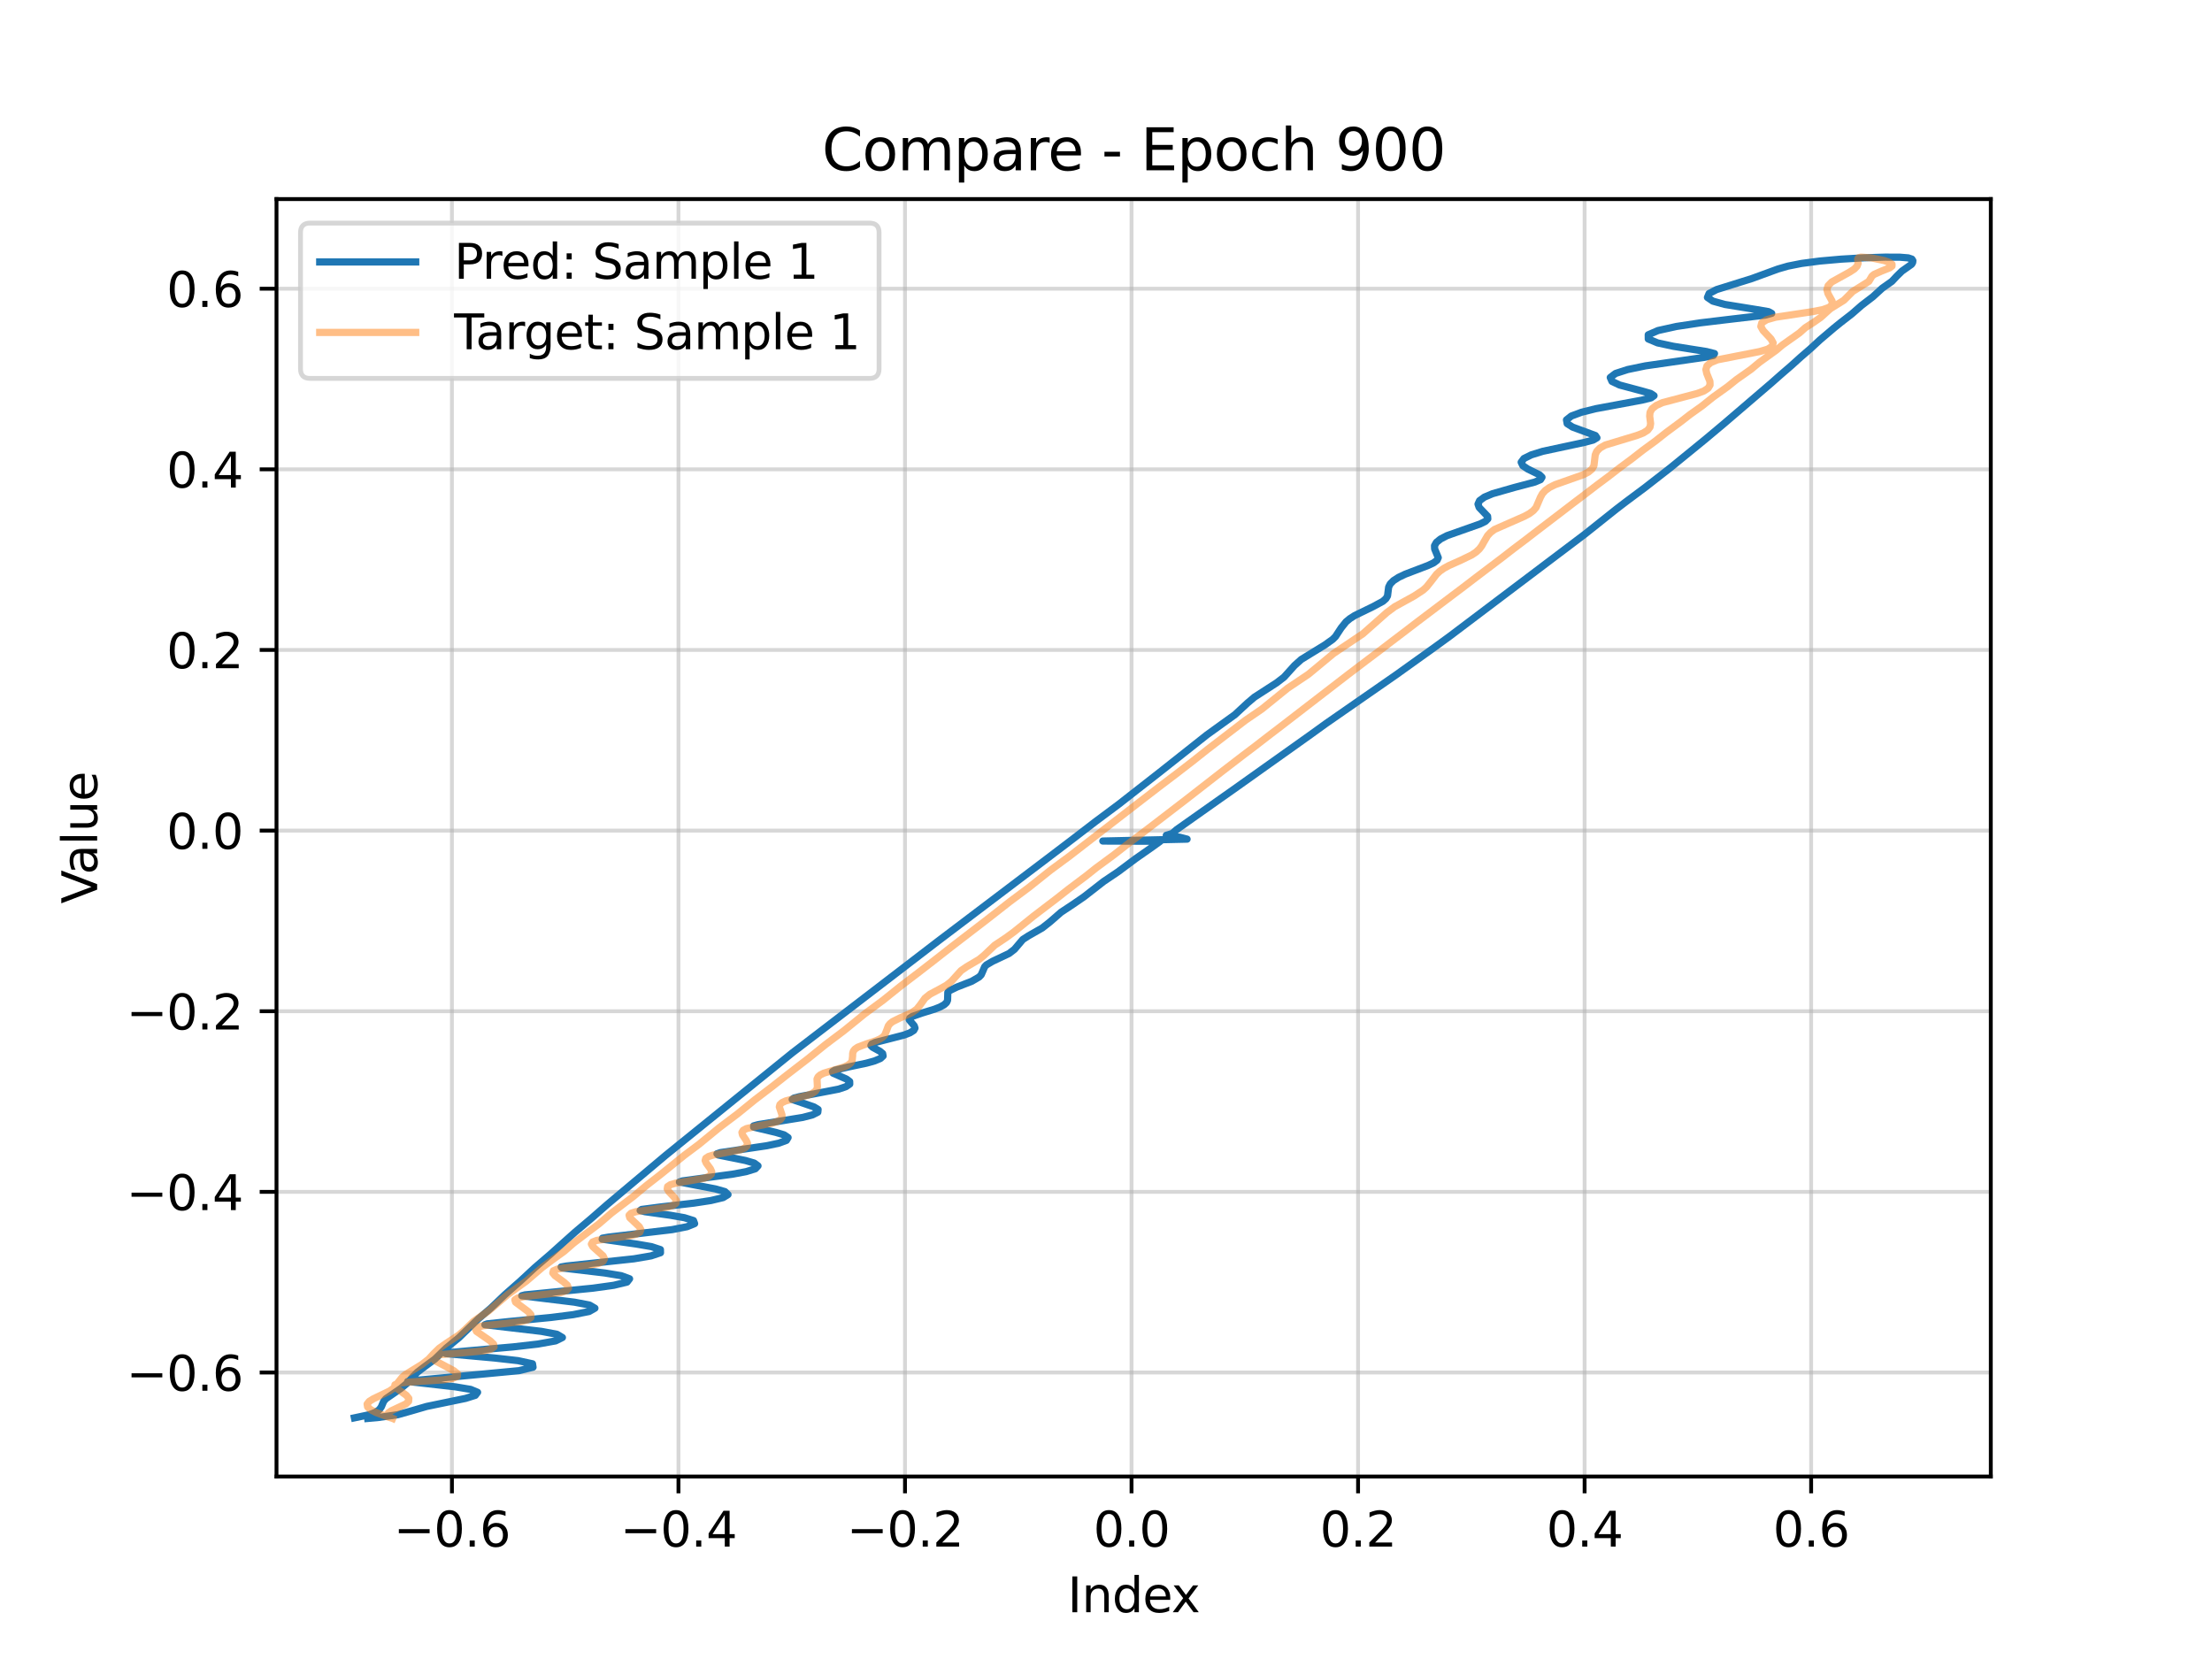 <?xml version="1.0" encoding="utf-8" standalone="no"?>
<!DOCTYPE svg PUBLIC "-//W3C//DTD SVG 1.1//EN"
  "http://www.w3.org/Graphics/SVG/1.1/DTD/svg11.dtd">
<svg xmlns:xlink="http://www.w3.org/1999/xlink" width="460.8pt" height="345.6pt" viewBox="0 0 460.8 345.6" xmlns="http://www.w3.org/2000/svg" version="1.1">
 <defs>
  <style type="text/css">*{stroke-linejoin: round; stroke-linecap: butt}</style>
 </defs>
 <g id="figure_1">
  <g id="patch_1">
   <path d="M 0 345.6 
L 460.8 345.6 
L 460.8 0 
L 0 0 
z
" style="fill: #ffffff"/>
  </g>
  <g id="axes_1">
   <g id="patch_2">
    <path d="M 57.6 307.584 
L 414.72 307.584 
L 414.72 41.472 
L 57.6 41.472 
z
" style="fill: #ffffff"/>
   </g>
   <g id="matplotlib.axis_1">
    <g id="xtick_1">
     <g id="line2d_1">
      <path d="M 94.145 307.584 
L 94.145 41.472 
" clip-path="url(#pd73ea124f1)" style="fill: none; stroke: #b0b0b0; stroke-opacity: 0.5; stroke-width: 0.8; stroke-linecap: square"/>
     </g>
     <g id="line2d_2">
      <defs>
       <path id="mcebb28008c" d="M 0 0 
L 0 3.5 
" style="stroke: #000000; stroke-width: 0.8"/>
      </defs>
      <g>
       <use xlink:href="#mcebb28008c" x="94.145" y="307.584" style="stroke: #000000; stroke-width: 0.8"/>
      </g>
     </g>
     <g id="text_1">
      <!-- −0.6 -->
      <g transform="translate(82.003 322.182) scale(0.1 -0.1)">
       <defs>
        <path id="DejaVuSans-2212" d="M 678 2272 
L 4684 2272 
L 4684 1741 
L 678 1741 
L 678 2272 
z
" transform="scale(0.016)"/>
        <path id="DejaVuSans-30" d="M 2034 4250 
Q 1547 4250 1301 3770 
Q 1056 3291 1056 2328 
Q 1056 1369 1301 889 
Q 1547 409 2034 409 
Q 2525 409 2770 889 
Q 3016 1369 3016 2328 
Q 3016 3291 2770 3770 
Q 2525 4250 2034 4250 
z
M 2034 4750 
Q 2819 4750 3233 4129 
Q 3647 3509 3647 2328 
Q 3647 1150 3233 529 
Q 2819 -91 2034 -91 
Q 1250 -91 836 529 
Q 422 1150 422 2328 
Q 422 3509 836 4129 
Q 1250 4750 2034 4750 
z
" transform="scale(0.016)"/>
        <path id="DejaVuSans-2e" d="M 684 794 
L 1344 794 
L 1344 0 
L 684 0 
L 684 794 
z
" transform="scale(0.016)"/>
        <path id="DejaVuSans-36" d="M 2113 2584 
Q 1688 2584 1439 2293 
Q 1191 2003 1191 1497 
Q 1191 994 1439 701 
Q 1688 409 2113 409 
Q 2538 409 2786 701 
Q 3034 994 3034 1497 
Q 3034 2003 2786 2293 
Q 2538 2584 2113 2584 
z
M 3366 4563 
L 3366 3988 
Q 3128 4100 2886 4159 
Q 2644 4219 2406 4219 
Q 1781 4219 1451 3797 
Q 1122 3375 1075 2522 
Q 1259 2794 1537 2939 
Q 1816 3084 2150 3084 
Q 2853 3084 3261 2657 
Q 3669 2231 3669 1497 
Q 3669 778 3244 343 
Q 2819 -91 2113 -91 
Q 1303 -91 875 529 
Q 447 1150 447 2328 
Q 447 3434 972 4092 
Q 1497 4750 2381 4750 
Q 2619 4750 2861 4703 
Q 3103 4656 3366 4563 
z
" transform="scale(0.016)"/>
       </defs>
       <use xlink:href="#DejaVuSans-2212"/>
       <use xlink:href="#DejaVuSans-30" transform="translate(83.789 0)"/>
       <use xlink:href="#DejaVuSans-2e" transform="translate(147.412 0)"/>
       <use xlink:href="#DejaVuSans-36" transform="translate(179.199 0)"/>
      </g>
     </g>
    </g>
    <g id="xtick_2">
     <g id="line2d_3">
      <path d="M 141.336 307.584 
L 141.336 41.472 
" clip-path="url(#pd73ea124f1)" style="fill: none; stroke: #b0b0b0; stroke-opacity: 0.5; stroke-width: 0.8; stroke-linecap: square"/>
     </g>
     <g id="line2d_4">
      <g>
       <use xlink:href="#mcebb28008c" x="141.336" y="307.584" style="stroke: #000000; stroke-width: 0.8"/>
      </g>
     </g>
     <g id="text_2">
      <!-- −0.4 -->
      <g transform="translate(129.195 322.182) scale(0.1 -0.1)">
       <defs>
        <path id="DejaVuSans-34" d="M 2419 4116 
L 825 1625 
L 2419 1625 
L 2419 4116 
z
M 2253 4666 
L 3047 4666 
L 3047 1625 
L 3713 1625 
L 3713 1100 
L 3047 1100 
L 3047 0 
L 2419 0 
L 2419 1100 
L 313 1100 
L 313 1709 
L 2253 4666 
z
" transform="scale(0.016)"/>
       </defs>
       <use xlink:href="#DejaVuSans-2212"/>
       <use xlink:href="#DejaVuSans-30" transform="translate(83.789 0)"/>
       <use xlink:href="#DejaVuSans-2e" transform="translate(147.412 0)"/>
       <use xlink:href="#DejaVuSans-34" transform="translate(179.199 0)"/>
      </g>
     </g>
    </g>
    <g id="xtick_3">
     <g id="line2d_5">
      <path d="M 188.528 307.584 
L 188.528 41.472 
" clip-path="url(#pd73ea124f1)" style="fill: none; stroke: #b0b0b0; stroke-opacity: 0.5; stroke-width: 0.8; stroke-linecap: square"/>
     </g>
     <g id="line2d_6">
      <g>
       <use xlink:href="#mcebb28008c" x="188.528" y="307.584" style="stroke: #000000; stroke-width: 0.8"/>
      </g>
     </g>
     <g id="text_3">
      <!-- −0.2 -->
      <g transform="translate(176.386 322.182) scale(0.1 -0.1)">
       <defs>
        <path id="DejaVuSans-32" d="M 1228 531 
L 3431 531 
L 3431 0 
L 469 0 
L 469 531 
Q 828 903 1448 1529 
Q 2069 2156 2228 2338 
Q 2531 2678 2651 2914 
Q 2772 3150 2772 3378 
Q 2772 3750 2511 3984 
Q 2250 4219 1831 4219 
Q 1534 4219 1204 4116 
Q 875 4013 500 3803 
L 500 4441 
Q 881 4594 1212 4672 
Q 1544 4750 1819 4750 
Q 2544 4750 2975 4387 
Q 3406 4025 3406 3419 
Q 3406 3131 3298 2873 
Q 3191 2616 2906 2266 
Q 2828 2175 2409 1742 
Q 1991 1309 1228 531 
z
" transform="scale(0.016)"/>
       </defs>
       <use xlink:href="#DejaVuSans-2212"/>
       <use xlink:href="#DejaVuSans-30" transform="translate(83.789 0)"/>
       <use xlink:href="#DejaVuSans-2e" transform="translate(147.412 0)"/>
       <use xlink:href="#DejaVuSans-32" transform="translate(179.199 0)"/>
      </g>
     </g>
    </g>
    <g id="xtick_4">
     <g id="line2d_7">
      <path d="M 235.72 307.584 
L 235.72 41.472 
" clip-path="url(#pd73ea124f1)" style="fill: none; stroke: #b0b0b0; stroke-opacity: 0.5; stroke-width: 0.8; stroke-linecap: square"/>
     </g>
     <g id="line2d_8">
      <g>
       <use xlink:href="#mcebb28008c" x="235.72" y="307.584" style="stroke: #000000; stroke-width: 0.8"/>
      </g>
     </g>
     <g id="text_4">
      <!-- 0.0 -->
      <g transform="translate(227.768 322.182) scale(0.1 -0.1)">
       <use xlink:href="#DejaVuSans-30"/>
       <use xlink:href="#DejaVuSans-2e" transform="translate(63.623 0)"/>
       <use xlink:href="#DejaVuSans-30" transform="translate(95.41 0)"/>
      </g>
     </g>
    </g>
    <g id="xtick_5">
     <g id="line2d_9">
      <path d="M 282.911 307.584 
L 282.911 41.472 
" clip-path="url(#pd73ea124f1)" style="fill: none; stroke: #b0b0b0; stroke-opacity: 0.5; stroke-width: 0.8; stroke-linecap: square"/>
     </g>
     <g id="line2d_10">
      <g>
       <use xlink:href="#mcebb28008c" x="282.911" y="307.584" style="stroke: #000000; stroke-width: 0.8"/>
      </g>
     </g>
     <g id="text_5">
      <!-- 0.2 -->
      <g transform="translate(274.96 322.182) scale(0.1 -0.1)">
       <use xlink:href="#DejaVuSans-30"/>
       <use xlink:href="#DejaVuSans-2e" transform="translate(63.623 0)"/>
       <use xlink:href="#DejaVuSans-32" transform="translate(95.41 0)"/>
      </g>
     </g>
    </g>
    <g id="xtick_6">
     <g id="line2d_11">
      <path d="M 330.103 307.584 
L 330.103 41.472 
" clip-path="url(#pd73ea124f1)" style="fill: none; stroke: #b0b0b0; stroke-opacity: 0.5; stroke-width: 0.8; stroke-linecap: square"/>
     </g>
     <g id="line2d_12">
      <g>
       <use xlink:href="#mcebb28008c" x="330.103" y="307.584" style="stroke: #000000; stroke-width: 0.8"/>
      </g>
     </g>
     <g id="text_6">
      <!-- 0.4 -->
      <g transform="translate(322.151 322.182) scale(0.1 -0.1)">
       <use xlink:href="#DejaVuSans-30"/>
       <use xlink:href="#DejaVuSans-2e" transform="translate(63.623 0)"/>
       <use xlink:href="#DejaVuSans-34" transform="translate(95.41 0)"/>
      </g>
     </g>
    </g>
    <g id="xtick_7">
     <g id="line2d_13">
      <path d="M 377.294 307.584 
L 377.294 41.472 
" clip-path="url(#pd73ea124f1)" style="fill: none; stroke: #b0b0b0; stroke-opacity: 0.5; stroke-width: 0.8; stroke-linecap: square"/>
     </g>
     <g id="line2d_14">
      <g>
       <use xlink:href="#mcebb28008c" x="377.294" y="307.584" style="stroke: #000000; stroke-width: 0.8"/>
      </g>
     </g>
     <g id="text_7">
      <!-- 0.6 -->
      <g transform="translate(369.343 322.182) scale(0.1 -0.1)">
       <use xlink:href="#DejaVuSans-30"/>
       <use xlink:href="#DejaVuSans-2e" transform="translate(63.623 0)"/>
       <use xlink:href="#DejaVuSans-36" transform="translate(95.41 0)"/>
      </g>
     </g>
    </g>
    <g id="text_8">
     <!-- Index -->
     <g transform="translate(222.394 335.861) scale(0.1 -0.1)">
      <defs>
       <path id="DejaVuSans-49" d="M 628 4666 
L 1259 4666 
L 1259 0 
L 628 0 
L 628 4666 
z
" transform="scale(0.016)"/>
       <path id="DejaVuSans-6e" d="M 3513 2113 
L 3513 0 
L 2938 0 
L 2938 2094 
Q 2938 2591 2744 2837 
Q 2550 3084 2163 3084 
Q 1697 3084 1428 2787 
Q 1159 2491 1159 1978 
L 1159 0 
L 581 0 
L 581 3500 
L 1159 3500 
L 1159 2956 
Q 1366 3272 1645 3428 
Q 1925 3584 2291 3584 
Q 2894 3584 3203 3211 
Q 3513 2838 3513 2113 
z
" transform="scale(0.016)"/>
       <path id="DejaVuSans-64" d="M 2906 2969 
L 2906 4863 
L 3481 4863 
L 3481 0 
L 2906 0 
L 2906 525 
Q 2725 213 2448 61 
Q 2172 -91 1784 -91 
Q 1150 -91 751 415 
Q 353 922 353 1747 
Q 353 2572 751 3078 
Q 1150 3584 1784 3584 
Q 2172 3584 2448 3432 
Q 2725 3281 2906 2969 
z
M 947 1747 
Q 947 1113 1208 752 
Q 1469 391 1925 391 
Q 2381 391 2643 752 
Q 2906 1113 2906 1747 
Q 2906 2381 2643 2742 
Q 2381 3103 1925 3103 
Q 1469 3103 1208 2742 
Q 947 2381 947 1747 
z
" transform="scale(0.016)"/>
       <path id="DejaVuSans-65" d="M 3597 1894 
L 3597 1613 
L 953 1613 
Q 991 1019 1311 708 
Q 1631 397 2203 397 
Q 2534 397 2845 478 
Q 3156 559 3463 722 
L 3463 178 
Q 3153 47 2828 -22 
Q 2503 -91 2169 -91 
Q 1331 -91 842 396 
Q 353 884 353 1716 
Q 353 2575 817 3079 
Q 1281 3584 2069 3584 
Q 2775 3584 3186 3129 
Q 3597 2675 3597 1894 
z
M 3022 2063 
Q 3016 2534 2758 2815 
Q 2500 3097 2075 3097 
Q 1594 3097 1305 2825 
Q 1016 2553 972 2059 
L 3022 2063 
z
" transform="scale(0.016)"/>
       <path id="DejaVuSans-78" d="M 3513 3500 
L 2247 1797 
L 3578 0 
L 2900 0 
L 1881 1375 
L 863 0 
L 184 0 
L 1544 1831 
L 300 3500 
L 978 3500 
L 1906 2253 
L 2834 3500 
L 3513 3500 
z
" transform="scale(0.016)"/>
      </defs>
      <use xlink:href="#DejaVuSans-49"/>
      <use xlink:href="#DejaVuSans-6e" transform="translate(29.492 0)"/>
      <use xlink:href="#DejaVuSans-64" transform="translate(92.871 0)"/>
      <use xlink:href="#DejaVuSans-65" transform="translate(156.348 0)"/>
      <use xlink:href="#DejaVuSans-78" transform="translate(216.121 0)"/>
     </g>
    </g>
   </g>
   <g id="matplotlib.axis_2">
    <g id="ytick_1">
     <g id="line2d_15">
      <path d="M 57.6 285.916 
L 414.72 285.916 
" clip-path="url(#pd73ea124f1)" style="fill: none; stroke: #b0b0b0; stroke-opacity: 0.5; stroke-width: 0.8; stroke-linecap: square"/>
     </g>
     <g id="line2d_16">
      <defs>
       <path id="ma62758800f" d="M 0 0 
L -3.5 0 
" style="stroke: #000000; stroke-width: 0.8"/>
      </defs>
      <g>
       <use xlink:href="#ma62758800f" x="57.6" y="285.916" style="stroke: #000000; stroke-width: 0.8"/>
      </g>
     </g>
     <g id="text_9">
      <!-- −0.6 -->
      <g transform="translate(26.317 289.715) scale(0.1 -0.1)">
       <use xlink:href="#DejaVuSans-2212"/>
       <use xlink:href="#DejaVuSans-30" transform="translate(83.789 0)"/>
       <use xlink:href="#DejaVuSans-2e" transform="translate(147.412 0)"/>
       <use xlink:href="#DejaVuSans-36" transform="translate(179.199 0)"/>
      </g>
     </g>
    </g>
    <g id="ytick_2">
     <g id="line2d_17">
      <path d="M 57.6 248.287 
L 414.72 248.287 
" clip-path="url(#pd73ea124f1)" style="fill: none; stroke: #b0b0b0; stroke-opacity: 0.5; stroke-width: 0.8; stroke-linecap: square"/>
     </g>
     <g id="line2d_18">
      <g>
       <use xlink:href="#ma62758800f" x="57.6" y="248.287" style="stroke: #000000; stroke-width: 0.8"/>
      </g>
     </g>
     <g id="text_10">
      <!-- −0.4 -->
      <g transform="translate(26.317 252.086) scale(0.1 -0.1)">
       <use xlink:href="#DejaVuSans-2212"/>
       <use xlink:href="#DejaVuSans-30" transform="translate(83.789 0)"/>
       <use xlink:href="#DejaVuSans-2e" transform="translate(147.412 0)"/>
       <use xlink:href="#DejaVuSans-34" transform="translate(179.199 0)"/>
      </g>
     </g>
    </g>
    <g id="ytick_3">
     <g id="line2d_19">
      <path d="M 57.6 210.657 
L 414.72 210.657 
" clip-path="url(#pd73ea124f1)" style="fill: none; stroke: #b0b0b0; stroke-opacity: 0.5; stroke-width: 0.8; stroke-linecap: square"/>
     </g>
     <g id="line2d_20">
      <g>
       <use xlink:href="#ma62758800f" x="57.6" y="210.657" style="stroke: #000000; stroke-width: 0.8"/>
      </g>
     </g>
     <g id="text_11">
      <!-- −0.2 -->
      <g transform="translate(26.317 214.457) scale(0.1 -0.1)">
       <use xlink:href="#DejaVuSans-2212"/>
       <use xlink:href="#DejaVuSans-30" transform="translate(83.789 0)"/>
       <use xlink:href="#DejaVuSans-2e" transform="translate(147.412 0)"/>
       <use xlink:href="#DejaVuSans-32" transform="translate(179.199 0)"/>
      </g>
     </g>
    </g>
    <g id="ytick_4">
     <g id="line2d_21">
      <path d="M 57.6 173.028 
L 414.72 173.028 
" clip-path="url(#pd73ea124f1)" style="fill: none; stroke: #b0b0b0; stroke-opacity: 0.5; stroke-width: 0.8; stroke-linecap: square"/>
     </g>
     <g id="line2d_22">
      <g>
       <use xlink:href="#ma62758800f" x="57.6" y="173.028" style="stroke: #000000; stroke-width: 0.8"/>
      </g>
     </g>
     <g id="text_12">
      <!-- 0.0 -->
      <g transform="translate(34.697 176.827) scale(0.1 -0.1)">
       <use xlink:href="#DejaVuSans-30"/>
       <use xlink:href="#DejaVuSans-2e" transform="translate(63.623 0)"/>
       <use xlink:href="#DejaVuSans-30" transform="translate(95.41 0)"/>
      </g>
     </g>
    </g>
    <g id="ytick_5">
     <g id="line2d_23">
      <path d="M 57.6 135.399 
L 414.72 135.399 
" clip-path="url(#pd73ea124f1)" style="fill: none; stroke: #b0b0b0; stroke-opacity: 0.5; stroke-width: 0.8; stroke-linecap: square"/>
     </g>
     <g id="line2d_24">
      <g>
       <use xlink:href="#ma62758800f" x="57.6" y="135.399" style="stroke: #000000; stroke-width: 0.8"/>
      </g>
     </g>
     <g id="text_13">
      <!-- 0.2 -->
      <g transform="translate(34.697 139.198) scale(0.1 -0.1)">
       <use xlink:href="#DejaVuSans-30"/>
       <use xlink:href="#DejaVuSans-2e" transform="translate(63.623 0)"/>
       <use xlink:href="#DejaVuSans-32" transform="translate(95.41 0)"/>
      </g>
     </g>
    </g>
    <g id="ytick_6">
     <g id="line2d_25">
      <path d="M 57.6 97.77 
L 414.72 97.77 
" clip-path="url(#pd73ea124f1)" style="fill: none; stroke: #b0b0b0; stroke-opacity: 0.5; stroke-width: 0.8; stroke-linecap: square"/>
     </g>
     <g id="line2d_26">
      <g>
       <use xlink:href="#ma62758800f" x="57.6" y="97.77" style="stroke: #000000; stroke-width: 0.8"/>
      </g>
     </g>
     <g id="text_14">
      <!-- 0.4 -->
      <g transform="translate(34.697 101.569) scale(0.1 -0.1)">
       <use xlink:href="#DejaVuSans-30"/>
       <use xlink:href="#DejaVuSans-2e" transform="translate(63.623 0)"/>
       <use xlink:href="#DejaVuSans-34" transform="translate(95.41 0)"/>
      </g>
     </g>
    </g>
    <g id="ytick_7">
     <g id="line2d_27">
      <path d="M 57.6 60.141 
L 414.72 60.141 
" clip-path="url(#pd73ea124f1)" style="fill: none; stroke: #b0b0b0; stroke-opacity: 0.5; stroke-width: 0.8; stroke-linecap: square"/>
     </g>
     <g id="line2d_28">
      <g>
       <use xlink:href="#ma62758800f" x="57.6" y="60.141" style="stroke: #000000; stroke-width: 0.8"/>
      </g>
     </g>
     <g id="text_15">
      <!-- 0.6 -->
      <g transform="translate(34.697 63.94) scale(0.1 -0.1)">
       <use xlink:href="#DejaVuSans-30"/>
       <use xlink:href="#DejaVuSans-2e" transform="translate(63.623 0)"/>
       <use xlink:href="#DejaVuSans-36" transform="translate(95.41 0)"/>
      </g>
     </g>
    </g>
    <g id="text_16">
     <!-- Value -->
     <g transform="translate(20.238 188.259) rotate(-90) scale(0.1 -0.1)">
      <defs>
       <path id="DejaVuSans-56" d="M 1831 0 
L 50 4666 
L 709 4666 
L 2188 738 
L 3669 4666 
L 4325 4666 
L 2547 0 
L 1831 0 
z
" transform="scale(0.016)"/>
       <path id="DejaVuSans-61" d="M 2194 1759 
Q 1497 1759 1228 1600 
Q 959 1441 959 1056 
Q 959 750 1161 570 
Q 1363 391 1709 391 
Q 2188 391 2477 730 
Q 2766 1069 2766 1631 
L 2766 1759 
L 2194 1759 
z
M 3341 1997 
L 3341 0 
L 2766 0 
L 2766 531 
Q 2569 213 2275 61 
Q 1981 -91 1556 -91 
Q 1019 -91 701 211 
Q 384 513 384 1019 
Q 384 1609 779 1909 
Q 1175 2209 1959 2209 
L 2766 2209 
L 2766 2266 
Q 2766 2663 2505 2880 
Q 2244 3097 1772 3097 
Q 1472 3097 1187 3025 
Q 903 2953 641 2809 
L 641 3341 
Q 956 3463 1253 3523 
Q 1550 3584 1831 3584 
Q 2591 3584 2966 3190 
Q 3341 2797 3341 1997 
z
" transform="scale(0.016)"/>
       <path id="DejaVuSans-6c" d="M 603 4863 
L 1178 4863 
L 1178 0 
L 603 0 
L 603 4863 
z
" transform="scale(0.016)"/>
       <path id="DejaVuSans-75" d="M 544 1381 
L 544 3500 
L 1119 3500 
L 1119 1403 
Q 1119 906 1312 657 
Q 1506 409 1894 409 
Q 2359 409 2629 706 
Q 2900 1003 2900 1516 
L 2900 3500 
L 3475 3500 
L 3475 0 
L 2900 0 
L 2900 538 
Q 2691 219 2414 64 
Q 2138 -91 1772 -91 
Q 1169 -91 856 284 
Q 544 659 544 1381 
z
M 1991 3584 
L 1991 3584 
z
" transform="scale(0.016)"/>
      </defs>
      <use xlink:href="#DejaVuSans-56"/>
      <use xlink:href="#DejaVuSans-61" transform="translate(60.658 0)"/>
      <use xlink:href="#DejaVuSans-6c" transform="translate(121.938 0)"/>
      <use xlink:href="#DejaVuSans-75" transform="translate(149.721 0)"/>
      <use xlink:href="#DejaVuSans-65" transform="translate(213.1 0)"/>
     </g>
    </g>
   </g>
   <g id="line2d_29">
    <path d="M 76.611 295.488 
L 78.666 295.309 
L 82.868 294.71 
L 85.732 293.904 
L 88.882 292.987 
L 96.989 291.311 
L 99.011 290.676 
L 99.49 290.039 
L 98.04 289.436 
L 94.875 288.906 
L 84.922 287.783 
L 85.807 287.637 
L 108.106 285.534 
L 111.04 284.817 
L 110.928 284.101 
L 107.903 283.445 
L 103.004 282.895 
L 92.873 281.98 
L 93.129 281.823 
L 97.489 281.406 
L 106.898 280.581 
L 112.033 279.995 
L 115.751 279.329 
L 117.161 278.631 
L 116.033 277.956 
L 112.795 277.35 
L 101.009 275.966 
L 101.493 275.784 
L 105.948 275.308 
L 114.77 274.453 
L 119.406 273.866 
L 122.724 273.208 
L 123.93 272.522 
L 122.788 271.86 
L 119.672 271.268 
L 108.684 269.927 
L 109.37 269.747 
L 114.359 269.251 
L 123.505 268.351 
L 127.869 267.746 
L 130.627 267.077 
L 131.151 266.395 
L 129.414 265.751 
L 126.005 265.188 
L 117.083 264.134 
L 116.896 263.934 
L 117.998 263.739 
L 132.064 262.233 
L 135.63 261.623 
L 137.591 260.967 
L 137.577 260.31 
L 135.713 259.698 
L 132.624 259.167 
L 125.441 258.145 
L 125.509 257.932 
L 126.725 257.718 
L 140.023 256.153 
L 143.124 255.547 
L 144.702 254.902 
L 144.466 254.262 
L 142.574 253.669 
L 139.635 253.156 
L 134.335 252.418 
L 133.353 252.166 
L 133.656 251.949 
L 137.495 251.445 
L 144.55 250.632 
L 148.097 250.09 
L 150.641 249.483 
L 151.657 248.85 
L 151.014 248.232 
L 149.001 247.668 
L 141.537 246.235 
L 142.167 246.005 
L 146.227 245.455 
L 152.575 244.61 
L 155.451 244.07 
L 157.342 243.479 
L 157.906 242.872 
L 157.117 242.285 
L 155.283 241.752 
L 149.629 240.609 
L 149.355 240.351 
L 150.071 240.107 
L 153.98 239.527 
L 159.758 238.673 
L 162.257 238.14 
L 163.819 237.563 
L 164.174 236.976 
L 163.343 236.412 
L 161.645 235.902 
L 156.988 234.8 
L 157.006 234.537 
L 157.936 234.281 
L 167.223 232.779 
L 169.256 232.248 
L 170.367 231.685 
L 170.425 231.121 
L 169.555 230.587 
L 165.021 229.029 
L 165.392 228.747 
L 166.502 228.463 
L 174.709 226.885 
L 176.239 226.366 
L 177.018 225.826 
L 177.002 225.291 
L 176.327 224.785 
L 173.542 223.56 
L 173.411 223.24 
L 173.921 222.937 
L 176.632 222.291 
L 180.486 221.482 
L 182.196 221.007 
L 183.407 220.5 
L 183.966 219.981 
L 183.872 219.471 
L 183.289 218.99 
L 181.772 218.156 
L 181.424 217.803 
L 181.599 217.475 
L 182.323 217.156 
L 185.072 216.462 
L 188.323 215.622 
L 189.57 215.149 
L 190.344 214.658 
L 190.61 214.165 
L 190.451 213.687 
L 189.403 212.442 
L 189.524 212.085 
L 190.044 211.74 
L 192.101 211.03 
L 194.697 210.225 
L 195.818 209.782 
L 196.661 209.321 
L 197.179 208.853 
L 197.396 208.389 
L 197.449 206.727 
L 197.836 206.358 
L 199.348 205.622 
L 202.448 204.412 
L 203.965 203.526 
L 204.398 203.076 
L 204.781 202.204 
L 205.117 201.395 
L 205.485 201.011 
L 206.771 200.255 
L 210.203 198.632 
L 211.328 197.765 
L 213.073 195.708 
L 214.283 194.931 
L 217.112 193.319 
L 218.71 192.065 
L 221.033 190.04 
L 223.427 188.454 
L 225.801 186.826 
L 229.91 183.627 
L 232.888 181.622 
L 236.627 178.836 
L 240.045 176.447 
L 241.698 175.254 
L 229.739 175.204 
L 247.29 174.807 
L 245.764 174.409 
L 242.959 174.011 
L 244.217 173.613 
L 245.123 172.819 
L 253.542 166.87 
L 256.927 164.488 
L 263.588 159.752 
L 272.986 153.067 
L 276.234 150.721 
L 290.824 140.587 
L 298.882 134.818 
L 302.043 132.515 
L 330.134 111.297 
L 336.745 106.032 
L 338.699 104.537 
L 342.71 101.543 
L 347.972 97.446 
L 355.234 91.523 
L 359.181 88.215 
L 368.971 79.823 
L 371.01 78.02 
L 373.112 76.206 
L 375.104 74.406 
L 377.195 72.597 
L 379.141 70.8 
L 382.122 68.268 
L 383.441 67.202 
L 385.761 65.403 
L 387.814 63.612 
L 390.154 61.82 
L 392.113 60.032 
L 394.112 58.619 
L 395.153 57.507 
L 396.215 56.471 
L 398.22 55.059 
L 398.445 54.675 
L 398.487 54.303 
L 398.273 53.974 
L 397.518 53.721 
L 395.752 53.577 
L 392.646 53.568 
L 388.365 53.704 
L 383.59 53.981 
L 379.072 54.381 
L 375.304 54.877 
L 372.449 55.441 
L 370.357 56.047 
L 364.939 58.03 
L 357.593 60.326 
L 356.03 61.149 
L 355.693 61.962 
L 356.818 62.73 
L 359.305 63.421 
L 366.013 64.507 
L 368.41 64.917 
L 369.079 65.283 
L 367.683 65.653 
L 359.596 66.605 
L 354.248 67.248 
L 349.236 68.007 
L 345.404 68.854 
L 343.36 69.742 
L 343.367 70.618 
L 345.294 71.429 
L 348.59 72.14 
L 355.493 73.231 
L 357.162 73.654 
L 356.933 74.051 
L 354.859 74.472 
L 342.761 76.217 
L 339.074 76.982 
L 336.539 77.803 
L 335.447 78.64 
L 335.804 79.451 
L 337.383 80.202 
L 342.074 81.456 
L 343.866 81.966 
L 344.566 82.428 
L 343.95 82.877 
L 342.072 83.348 
L 332.403 85.143 
L 329.439 85.885 
L 327.331 86.671 
L 326.326 87.469 
L 326.469 88.245 
L 327.593 88.97 
L 332.346 90.725 
L 332.671 91.204 
L 331.88 91.675 
L 330.013 92.169 
L 321.409 94.011 
L 319.019 94.748 
L 317.464 95.515 
L 316.889 96.284 
L 317.24 97.023 
L 318.27 97.711 
L 320.699 98.903 
L 321.226 99.422 
L 320.917 99.92 
L 319.738 100.422 
L 315.526 101.532 
L 310.93 102.844 
L 309.229 103.561 
L 308.222 104.293 
L 307.897 105.017 
L 308.138 105.715 
L 309.894 107.552 
L 309.939 108.09 
L 309.421 108.615 
L 308.338 109.147 
L 301.435 111.587 
L 300.098 112.281 
L 299.224 112.984 
L 298.837 113.681 
L 298.865 114.356 
L 299.613 116.169 
L 299.359 116.715 
L 298.641 117.254 
L 297.479 117.802 
L 292.744 119.607 
L 291.355 120.269 
L 290.298 120.946 
L 289.619 121.625 
L 289.282 122.293 
L 289.046 124.142 
L 288.71 124.71 
L 288.076 125.268 
L 285.977 126.399 
L 282.211 128.232 
L 281.201 128.877 
L 280.417 129.526 
L 279.389 130.808 
L 278.2 132.618 
L 277.617 133.196 
L 276.001 134.346 
L 271.068 137.381 
L 269.666 138.64 
L 267.491 141.053 
L 265.986 142.214 
L 261.323 145.225 
L 259.859 146.466 
L 257.257 148.88 
L 254.788 150.657 
L 251.426 153.082 
L 241.517 160.929 
L 236.102 165.161 
L 233.05 167.547 
L 228.216 171.148 
L 223.558 174.727 
L 218.063 178.903 
L 195.396 196.07 
L 186.247 203.092 
L 165.044 219.336 
L 138.697 240.659 
L 126.426 250.981 
L 123.158 253.84 
L 119.796 256.679 
L 117.258 258.947 
L 114.72 261.23 
L 111.448 264.04 
L 108.385 266.882 
L 105.207 269.679 
L 102.249 272.51 
L 99.666 274.726 
L 95.599 278.666 
L 92.921 280.862 
L 90.601 283.123 
L 88.349 284.78 
L 86.934 285.863 
L 85.853 286.971 
L 84.856 288.111 
L 83.497 289.24 
L 80.382 291.383 
L 79.919 291.931 
L 79.435 293.081 
L 79.015 293.663 
L 78.209 294.216 
L 76.932 294.707 
L 73.833 295.366 
L 73.833 295.366 
" clip-path="url(#pd73ea124f1)" style="fill: none; stroke: #1f77b4; stroke-width: 1.5; stroke-linecap: square"/>
   </g>
   <g id="line2d_30">
    <path d="M 81.803 295.488 
L 81.387 295.309 
L 80.974 295.047 
L 80.751 294.71 
L 80.906 294.323 
L 81.504 293.904 
L 84.54 292.475 
L 85.125 291.915 
L 85.161 291.311 
L 84.654 290.676 
L 82.237 288.906 
L 82.273 288.477 
L 83.152 288.16 
L 84.877 287.94 
L 92.365 287.445 
L 94.255 287.155 
L 95.27 286.738 
L 95.317 286.19 
L 94.519 285.534 
L 90.609 283.445 
L 90.16 282.895 
L 90.586 282.476 
L 91.897 282.181 
L 96.326 281.823 
L 100.819 281.406 
L 102.256 281.055 
L 102.918 280.581 
L 102.817 279.995 
L 102.112 279.329 
L 99.252 277.35 
L 99.037 276.847 
L 99.51 276.459 
L 100.681 276.176 
L 104.52 275.784 
L 108.545 275.308 
L 109.912 274.937 
L 110.605 274.453 
L 110.598 273.866 
L 110.007 273.208 
L 107.4 271.268 
L 107.257 270.778 
L 107.815 270.403 
L 109.078 270.13 
L 116.852 269.251 
L 117.996 268.858 
L 118.431 268.351 
L 118.19 267.746 
L 117.449 267.077 
L 115.626 265.751 
L 115.155 265.188 
L 115.281 264.733 
L 116.082 264.388 
L 117.497 264.134 
L 123.227 263.502 
L 124.713 263.182 
L 125.631 262.76 
L 125.918 262.233 
L 125.641 261.623 
L 124.166 260.31 
L 123.491 259.698 
L 123.196 259.167 
L 123.449 258.734 
L 124.307 258.401 
L 127.483 257.932 
L 131.132 257.458 
L 132.492 257.12 
L 133.298 256.684 
L 133.502 256.153 
L 133.178 255.547 
L 131.194 253.669 
L 131.05 253.156 
L 131.468 252.74 
L 132.474 252.418 
L 135.741 251.949 
L 139.115 251.445 
L 140.25 251.086 
L 140.838 250.632 
L 140.887 250.09 
L 140.512 249.483 
L 139.332 248.232 
L 138.995 247.668 
L 139.074 247.186 
L 139.652 246.795 
L 140.709 246.486 
L 146.681 245.455 
L 147.657 245.075 
L 148.177 244.61 
L 148.257 244.07 
L 147.992 243.479 
L 147.116 242.285 
L 146.894 241.752 
L 147.029 241.293 
L 147.603 240.916 
L 148.608 240.609 
L 154.259 239.527 
L 155.177 239.138 
L 155.655 238.673 
L 155.708 238.14 
L 155.441 237.563 
L 154.671 236.412 
L 154.558 235.902 
L 154.823 235.464 
L 155.518 235.1 
L 157.958 234.537 
L 160.752 233.998 
L 161.838 233.661 
L 162.561 233.255 
L 162.897 232.779 
L 162.904 232.248 
L 162.345 230.587 
L 162.471 230.106 
L 162.918 229.689 
L 163.692 229.335 
L 165.939 228.747 
L 168.291 228.148 
L 169.198 227.785 
L 169.828 227.363 
L 170.174 226.885 
L 170.283 226.366 
L 170.201 224.785 
L 170.415 224.324 
L 170.883 223.917 
L 171.617 223.56 
L 173.67 222.937 
L 175.805 222.291 
L 176.627 221.911 
L 177.196 221.482 
L 177.509 221.007 
L 177.616 219.981 
L 177.625 219.471 
L 177.756 218.99 
L 178.095 218.55 
L 178.677 218.156 
L 180.451 217.475 
L 182.443 216.823 
L 183.268 216.462 
L 183.893 216.062 
L 184.309 215.622 
L 184.701 214.658 
L 185.058 213.687 
L 185.416 213.238 
L 185.942 212.823 
L 187.42 212.085 
L 189.846 211.03 
L 190.99 210.225 
L 191.706 209.321 
L 192.691 207.941 
L 193.732 207.11 
L 195.833 205.992 
L 197.179 205.238 
L 198.208 204.412 
L 200.204 202.204 
L 201.375 201.395 
L 203.962 199.868 
L 204.953 199.057 
L 207.211 196.913 
L 209.606 195.319 
L 211.219 194.138 
L 215.317 190.836 
L 220.04 187.236 
L 222.623 185.204 
L 226.307 182.431 
L 228.33 180.816 
L 232.093 178.043 
L 234.641 176.048 
L 237.868 173.613 
L 240.984 171.235 
L 247.176 166.474 
L 254.798 160.539 
L 258.9 157.387 
L 261.488 155.426 
L 264.026 153.461 
L 267.1 151.111 
L 274.197 145.638 
L 280.74 140.587 
L 284.802 137.502 
L 287.356 135.582 
L 289.857 133.666 
L 292.379 131.753 
L 295.362 129.466 
L 302.398 124.15 
L 304.909 122.257 
L 307.387 120.36 
L 310.376 118.092 
L 312.879 116.199 
L 315.317 114.311 
L 317.817 112.425 
L 320.258 110.541 
L 322.718 108.661 
L 325.176 106.786 
L 327.618 104.909 
L 330.083 103.043 
L 332.525 101.171 
L 335.016 99.31 
L 337.425 97.446 
L 339.923 95.593 
L 342.31 93.734 
L 344.827 91.894 
L 347.175 90.043 
L 350.148 87.846 
L 352.037 86.375 
L 354.583 84.558 
L 356.866 82.727 
L 359.892 80.557 
L 361.708 79.095 
L 364.768 76.937 
L 366.52 75.479 
L 370.011 72.963 
L 371.307 71.87 
L 374.846 69.362 
L 376.075 68.268 
L 377.738 67.202 
L 379.271 66.134 
L 381.284 64.314 
L 384.118 62.552 
L 385.939 60.728 
L 389.312 58.619 
L 389.981 57.507 
L 390.432 57.151 
L 391.957 56.471 
L 393.662 55.794 
L 394.137 55.435 
L 394.143 55.059 
L 393.617 54.675 
L 392.609 54.303 
L 389.862 53.721 
L 387.662 53.568 
L 387.145 53.704 
L 386.993 53.981 
L 387.075 54.877 
L 386.867 55.441 
L 386.282 56.047 
L 385.301 56.682 
L 381.565 58.755 
L 380.823 59.522 
L 380.583 60.326 
L 380.793 61.149 
L 381.665 62.73 
L 381.695 63.421 
L 381.081 64.015 
L 379.698 64.507 
L 377.603 64.917 
L 369.877 66.08 
L 368.04 66.605 
L 367.012 67.248 
L 366.815 68.007 
L 367.286 68.854 
L 368.938 70.618 
L 369.382 71.429 
L 369.189 72.14 
L 368.242 72.737 
L 366.589 73.231 
L 357.774 74.959 
L 356.375 75.538 
L 355.592 76.217 
L 355.368 76.982 
L 355.547 77.803 
L 356.209 79.451 
L 356.236 80.202 
L 355.834 80.872 
L 354.937 81.456 
L 353.569 81.966 
L 346.34 83.872 
L 345.024 84.469 
L 344.158 85.143 
L 343.735 85.885 
L 343.66 86.671 
L 343.855 88.245 
L 343.728 88.97 
L 343.235 89.626 
L 342.306 90.207 
L 340.963 90.725 
L 334.388 92.716 
L 333.308 93.329 
L 332.635 94.011 
L 332.317 94.748 
L 332.047 97.023 
L 331.639 97.711 
L 330.894 98.337 
L 329.805 98.903 
L 326.922 99.92 
L 323.987 100.954 
L 322.814 101.532 
L 321.924 102.163 
L 321.31 102.844 
L 320.915 103.561 
L 319.993 105.715 
L 319.423 106.372 
L 318.615 106.983 
L 317.571 107.552 
L 311.346 110.291 
L 310.507 110.921 
L 309.888 111.587 
L 309.075 112.984 
L 308.691 113.681 
L 308.192 114.356 
L 307.506 114.996 
L 306.608 115.599 
L 304.306 116.715 
L 301.871 117.802 
L 300.823 118.372 
L 299.957 118.973 
L 299.271 119.607 
L 298.241 120.946 
L 297.165 122.293 
L 296.453 122.937 
L 294.625 124.142 
L 290.532 126.399 
L 288.912 127.601 
L 283.91 132.03 
L 277.796 136.134 
L 272.569 140.465 
L 268.206 143.392 
L 262.902 147.687 
L 259.438 150.062 
L 251.545 156.118 
L 248.515 158.525 
L 245.405 160.929 
L 241.423 163.953 
L 236.761 167.547 
L 225.939 175.92 
L 222.855 178.308 
L 218.834 181.283 
L 214.361 184.85 
L 210.395 187.808 
L 205.861 191.36 
L 202.041 194.298 
L 198.207 197.244 
L 194.475 200.169 
L 191.452 202.509 
L 187.627 205.423 
L 184 208.339 
L 180.092 211.23 
L 175.8 214.717 
L 171.98 217.594 
L 168.389 220.492 
L 163.911 223.947 
L 160.984 226.257 
L 157.215 229.136 
L 153.657 232.029 
L 149.853 234.899 
L 145.625 238.371 
L 142.573 240.659 
L 137.583 244.691 
L 134.646 246.978 
L 131.897 249.277 
L 127.404 252.69 
L 124.734 254.984 
L 119.505 258.947 
L 117.534 260.664 
L 115.2 262.354 
L 112.953 264.04 
L 109.64 266.882 
L 105.767 269.679 
L 101.798 273.067 
L 98.637 275.284 
L 96.885 276.984 
L 95.598 278.111 
L 93.081 279.761 
L 91.507 280.862 
L 90.35 281.988 
L 89.317 283.123 
L 87.897 284.236 
L 84.358 286.412 
L 83.742 286.971 
L 81.929 289.24 
L 81.13 289.787 
L 78.933 290.85 
L 77.803 291.383 
L 76.921 291.931 
L 76.475 292.499 
L 76.576 293.081 
L 77.216 293.663 
L 78.26 294.216 
L 80.614 295.1 
L 81.43 295.366 
L 81.43 295.366 
" clip-path="url(#pd73ea124f1)" style="fill: none; stroke: #ff7f0e; stroke-opacity: 0.5; stroke-width: 1.5; stroke-linecap: square"/>
   </g>
   <g id="patch_3">
    <path d="M 57.6 307.584 
L 57.6 41.472 
" style="fill: none; stroke: #000000; stroke-width: 0.8; stroke-linejoin: miter; stroke-linecap: square"/>
   </g>
   <g id="patch_4">
    <path d="M 414.72 307.584 
L 414.72 41.472 
" style="fill: none; stroke: #000000; stroke-width: 0.8; stroke-linejoin: miter; stroke-linecap: square"/>
   </g>
   <g id="patch_5">
    <path d="M 57.6 307.584 
L 414.72 307.584 
" style="fill: none; stroke: #000000; stroke-width: 0.8; stroke-linejoin: miter; stroke-linecap: square"/>
   </g>
   <g id="patch_6">
    <path d="M 57.6 41.472 
L 414.72 41.472 
" style="fill: none; stroke: #000000; stroke-width: 0.8; stroke-linejoin: miter; stroke-linecap: square"/>
   </g>
   <g id="text_17">
    <!-- Compare - Epoch 900 -->
    <g transform="translate(171.234 35.472) scale(0.12 -0.12)">
     <defs>
      <path id="DejaVuSans-43" d="M 4122 4306 
L 4122 3641 
Q 3803 3938 3442 4084 
Q 3081 4231 2675 4231 
Q 1875 4231 1450 3742 
Q 1025 3253 1025 2328 
Q 1025 1406 1450 917 
Q 1875 428 2675 428 
Q 3081 428 3442 575 
Q 3803 722 4122 1019 
L 4122 359 
Q 3791 134 3420 21 
Q 3050 -91 2638 -91 
Q 1578 -91 968 557 
Q 359 1206 359 2328 
Q 359 3453 968 4101 
Q 1578 4750 2638 4750 
Q 3056 4750 3426 4639 
Q 3797 4528 4122 4306 
z
" transform="scale(0.016)"/>
      <path id="DejaVuSans-6f" d="M 1959 3097 
Q 1497 3097 1228 2736 
Q 959 2375 959 1747 
Q 959 1119 1226 758 
Q 1494 397 1959 397 
Q 2419 397 2687 759 
Q 2956 1122 2956 1747 
Q 2956 2369 2687 2733 
Q 2419 3097 1959 3097 
z
M 1959 3584 
Q 2709 3584 3137 3096 
Q 3566 2609 3566 1747 
Q 3566 888 3137 398 
Q 2709 -91 1959 -91 
Q 1206 -91 779 398 
Q 353 888 353 1747 
Q 353 2609 779 3096 
Q 1206 3584 1959 3584 
z
" transform="scale(0.016)"/>
      <path id="DejaVuSans-6d" d="M 3328 2828 
Q 3544 3216 3844 3400 
Q 4144 3584 4550 3584 
Q 5097 3584 5394 3201 
Q 5691 2819 5691 2113 
L 5691 0 
L 5113 0 
L 5113 2094 
Q 5113 2597 4934 2840 
Q 4756 3084 4391 3084 
Q 3944 3084 3684 2787 
Q 3425 2491 3425 1978 
L 3425 0 
L 2847 0 
L 2847 2094 
Q 2847 2600 2669 2842 
Q 2491 3084 2119 3084 
Q 1678 3084 1418 2786 
Q 1159 2488 1159 1978 
L 1159 0 
L 581 0 
L 581 3500 
L 1159 3500 
L 1159 2956 
Q 1356 3278 1631 3431 
Q 1906 3584 2284 3584 
Q 2666 3584 2933 3390 
Q 3200 3197 3328 2828 
z
" transform="scale(0.016)"/>
      <path id="DejaVuSans-70" d="M 1159 525 
L 1159 -1331 
L 581 -1331 
L 581 3500 
L 1159 3500 
L 1159 2969 
Q 1341 3281 1617 3432 
Q 1894 3584 2278 3584 
Q 2916 3584 3314 3078 
Q 3713 2572 3713 1747 
Q 3713 922 3314 415 
Q 2916 -91 2278 -91 
Q 1894 -91 1617 61 
Q 1341 213 1159 525 
z
M 3116 1747 
Q 3116 2381 2855 2742 
Q 2594 3103 2138 3103 
Q 1681 3103 1420 2742 
Q 1159 2381 1159 1747 
Q 1159 1113 1420 752 
Q 1681 391 2138 391 
Q 2594 391 2855 752 
Q 3116 1113 3116 1747 
z
" transform="scale(0.016)"/>
      <path id="DejaVuSans-72" d="M 2631 2963 
Q 2534 3019 2420 3045 
Q 2306 3072 2169 3072 
Q 1681 3072 1420 2755 
Q 1159 2438 1159 1844 
L 1159 0 
L 581 0 
L 581 3500 
L 1159 3500 
L 1159 2956 
Q 1341 3275 1631 3429 
Q 1922 3584 2338 3584 
Q 2397 3584 2469 3576 
Q 2541 3569 2628 3553 
L 2631 2963 
z
" transform="scale(0.016)"/>
      <path id="DejaVuSans-20" transform="scale(0.016)"/>
      <path id="DejaVuSans-2d" d="M 313 2009 
L 1997 2009 
L 1997 1497 
L 313 1497 
L 313 2009 
z
" transform="scale(0.016)"/>
      <path id="DejaVuSans-45" d="M 628 4666 
L 3578 4666 
L 3578 4134 
L 1259 4134 
L 1259 2753 
L 3481 2753 
L 3481 2222 
L 1259 2222 
L 1259 531 
L 3634 531 
L 3634 0 
L 628 0 
L 628 4666 
z
" transform="scale(0.016)"/>
      <path id="DejaVuSans-63" d="M 3122 3366 
L 3122 2828 
Q 2878 2963 2633 3030 
Q 2388 3097 2138 3097 
Q 1578 3097 1268 2742 
Q 959 2388 959 1747 
Q 959 1106 1268 751 
Q 1578 397 2138 397 
Q 2388 397 2633 464 
Q 2878 531 3122 666 
L 3122 134 
Q 2881 22 2623 -34 
Q 2366 -91 2075 -91 
Q 1284 -91 818 406 
Q 353 903 353 1747 
Q 353 2603 823 3093 
Q 1294 3584 2113 3584 
Q 2378 3584 2631 3529 
Q 2884 3475 3122 3366 
z
" transform="scale(0.016)"/>
      <path id="DejaVuSans-68" d="M 3513 2113 
L 3513 0 
L 2938 0 
L 2938 2094 
Q 2938 2591 2744 2837 
Q 2550 3084 2163 3084 
Q 1697 3084 1428 2787 
Q 1159 2491 1159 1978 
L 1159 0 
L 581 0 
L 581 4863 
L 1159 4863 
L 1159 2956 
Q 1366 3272 1645 3428 
Q 1925 3584 2291 3584 
Q 2894 3584 3203 3211 
Q 3513 2838 3513 2113 
z
" transform="scale(0.016)"/>
      <path id="DejaVuSans-39" d="M 703 97 
L 703 672 
Q 941 559 1184 500 
Q 1428 441 1663 441 
Q 2288 441 2617 861 
Q 2947 1281 2994 2138 
Q 2813 1869 2534 1725 
Q 2256 1581 1919 1581 
Q 1219 1581 811 2004 
Q 403 2428 403 3163 
Q 403 3881 828 4315 
Q 1253 4750 1959 4750 
Q 2769 4750 3195 4129 
Q 3622 3509 3622 2328 
Q 3622 1225 3098 567 
Q 2575 -91 1691 -91 
Q 1453 -91 1209 -44 
Q 966 3 703 97 
z
M 1959 2075 
Q 2384 2075 2632 2365 
Q 2881 2656 2881 3163 
Q 2881 3666 2632 3958 
Q 2384 4250 1959 4250 
Q 1534 4250 1286 3958 
Q 1038 3666 1038 3163 
Q 1038 2656 1286 2365 
Q 1534 2075 1959 2075 
z
" transform="scale(0.016)"/>
     </defs>
     <use xlink:href="#DejaVuSans-43"/>
     <use xlink:href="#DejaVuSans-6f" transform="translate(69.824 0)"/>
     <use xlink:href="#DejaVuSans-6d" transform="translate(131.006 0)"/>
     <use xlink:href="#DejaVuSans-70" transform="translate(228.418 0)"/>
     <use xlink:href="#DejaVuSans-61" transform="translate(291.895 0)"/>
     <use xlink:href="#DejaVuSans-72" transform="translate(353.174 0)"/>
     <use xlink:href="#DejaVuSans-65" transform="translate(392.037 0)"/>
     <use xlink:href="#DejaVuSans-20" transform="translate(453.561 0)"/>
     <use xlink:href="#DejaVuSans-2d" transform="translate(485.348 0)"/>
     <use xlink:href="#DejaVuSans-20" transform="translate(521.432 0)"/>
     <use xlink:href="#DejaVuSans-45" transform="translate(553.219 0)"/>
     <use xlink:href="#DejaVuSans-70" transform="translate(616.402 0)"/>
     <use xlink:href="#DejaVuSans-6f" transform="translate(679.879 0)"/>
     <use xlink:href="#DejaVuSans-63" transform="translate(741.061 0)"/>
     <use xlink:href="#DejaVuSans-68" transform="translate(796.041 0)"/>
     <use xlink:href="#DejaVuSans-20" transform="translate(859.42 0)"/>
     <use xlink:href="#DejaVuSans-39" transform="translate(891.207 0)"/>
     <use xlink:href="#DejaVuSans-30" transform="translate(954.83 0)"/>
     <use xlink:href="#DejaVuSans-30" transform="translate(1018.453 0)"/>
    </g>
   </g>
   <g id="legend_1">
    <g id="patch_7">
     <path d="M 64.6 78.828 
L 181.128 78.828 
Q 183.128 78.828 183.128 76.828 
L 183.128 48.472 
Q 183.128 46.472 181.128 46.472 
L 64.6 46.472 
Q 62.6 46.472 62.6 48.472 
L 62.6 76.828 
Q 62.6 78.828 64.6 78.828 
z
" style="fill: #ffffff; opacity: 0.8; stroke: #cccccc; stroke-linejoin: miter"/>
    </g>
    <g id="line2d_31">
     <path d="M 66.6 54.57 
L 76.6 54.57 
L 86.6 54.57 
" style="fill: none; stroke: #1f77b4; stroke-width: 1.5; stroke-linecap: square"/>
    </g>
    <g id="text_18">
     <!-- Pred: Sample 1 -->
     <g transform="translate(94.6 58.07) scale(0.1 -0.1)">
      <defs>
       <path id="DejaVuSans-50" d="M 1259 4147 
L 1259 2394 
L 2053 2394 
Q 2494 2394 2734 2622 
Q 2975 2850 2975 3272 
Q 2975 3691 2734 3919 
Q 2494 4147 2053 4147 
L 1259 4147 
z
M 628 4666 
L 2053 4666 
Q 2838 4666 3239 4311 
Q 3641 3956 3641 3272 
Q 3641 2581 3239 2228 
Q 2838 1875 2053 1875 
L 1259 1875 
L 1259 0 
L 628 0 
L 628 4666 
z
" transform="scale(0.016)"/>
       <path id="DejaVuSans-3a" d="M 750 794 
L 1409 794 
L 1409 0 
L 750 0 
L 750 794 
z
M 750 3309 
L 1409 3309 
L 1409 2516 
L 750 2516 
L 750 3309 
z
" transform="scale(0.016)"/>
       <path id="DejaVuSans-53" d="M 3425 4513 
L 3425 3897 
Q 3066 4069 2747 4153 
Q 2428 4238 2131 4238 
Q 1616 4238 1336 4038 
Q 1056 3838 1056 3469 
Q 1056 3159 1242 3001 
Q 1428 2844 1947 2747 
L 2328 2669 
Q 3034 2534 3370 2195 
Q 3706 1856 3706 1288 
Q 3706 609 3251 259 
Q 2797 -91 1919 -91 
Q 1588 -91 1214 -16 
Q 841 59 441 206 
L 441 856 
Q 825 641 1194 531 
Q 1563 422 1919 422 
Q 2459 422 2753 634 
Q 3047 847 3047 1241 
Q 3047 1584 2836 1778 
Q 2625 1972 2144 2069 
L 1759 2144 
Q 1053 2284 737 2584 
Q 422 2884 422 3419 
Q 422 4038 858 4394 
Q 1294 4750 2059 4750 
Q 2388 4750 2728 4690 
Q 3069 4631 3425 4513 
z
" transform="scale(0.016)"/>
       <path id="DejaVuSans-31" d="M 794 531 
L 1825 531 
L 1825 4091 
L 703 3866 
L 703 4441 
L 1819 4666 
L 2450 4666 
L 2450 531 
L 3481 531 
L 3481 0 
L 794 0 
L 794 531 
z
" transform="scale(0.016)"/>
      </defs>
      <use xlink:href="#DejaVuSans-50"/>
      <use xlink:href="#DejaVuSans-72" transform="translate(58.553 0)"/>
      <use xlink:href="#DejaVuSans-65" transform="translate(97.416 0)"/>
      <use xlink:href="#DejaVuSans-64" transform="translate(158.939 0)"/>
      <use xlink:href="#DejaVuSans-3a" transform="translate(222.416 0)"/>
      <use xlink:href="#DejaVuSans-20" transform="translate(256.107 0)"/>
      <use xlink:href="#DejaVuSans-53" transform="translate(287.895 0)"/>
      <use xlink:href="#DejaVuSans-61" transform="translate(351.371 0)"/>
      <use xlink:href="#DejaVuSans-6d" transform="translate(412.65 0)"/>
      <use xlink:href="#DejaVuSans-70" transform="translate(510.062 0)"/>
      <use xlink:href="#DejaVuSans-6c" transform="translate(573.539 0)"/>
      <use xlink:href="#DejaVuSans-65" transform="translate(601.322 0)"/>
      <use xlink:href="#DejaVuSans-20" transform="translate(662.846 0)"/>
      <use xlink:href="#DejaVuSans-31" transform="translate(694.633 0)"/>
     </g>
    </g>
    <g id="line2d_32">
     <path d="M 66.6 69.249 
L 76.6 69.249 
L 86.6 69.249 
" style="fill: none; stroke: #ff7f0e; stroke-opacity: 0.5; stroke-width: 1.5; stroke-linecap: square"/>
    </g>
    <g id="text_19">
     <!-- Target: Sample 1 -->
     <g transform="translate(94.6 72.749) scale(0.1 -0.1)">
      <defs>
       <path id="DejaVuSans-54" d="M -19 4666 
L 3928 4666 
L 3928 4134 
L 2272 4134 
L 2272 0 
L 1638 0 
L 1638 4134 
L -19 4134 
L -19 4666 
z
" transform="scale(0.016)"/>
       <path id="DejaVuSans-67" d="M 2906 1791 
Q 2906 2416 2648 2759 
Q 2391 3103 1925 3103 
Q 1463 3103 1205 2759 
Q 947 2416 947 1791 
Q 947 1169 1205 825 
Q 1463 481 1925 481 
Q 2391 481 2648 825 
Q 2906 1169 2906 1791 
z
M 3481 434 
Q 3481 -459 3084 -895 
Q 2688 -1331 1869 -1331 
Q 1566 -1331 1297 -1286 
Q 1028 -1241 775 -1147 
L 775 -588 
Q 1028 -725 1275 -790 
Q 1522 -856 1778 -856 
Q 2344 -856 2625 -561 
Q 2906 -266 2906 331 
L 2906 616 
Q 2728 306 2450 153 
Q 2172 0 1784 0 
Q 1141 0 747 490 
Q 353 981 353 1791 
Q 353 2603 747 3093 
Q 1141 3584 1784 3584 
Q 2172 3584 2450 3431 
Q 2728 3278 2906 2969 
L 2906 3500 
L 3481 3500 
L 3481 434 
z
" transform="scale(0.016)"/>
       <path id="DejaVuSans-74" d="M 1172 4494 
L 1172 3500 
L 2356 3500 
L 2356 3053 
L 1172 3053 
L 1172 1153 
Q 1172 725 1289 603 
Q 1406 481 1766 481 
L 2356 481 
L 2356 0 
L 1766 0 
Q 1100 0 847 248 
Q 594 497 594 1153 
L 594 3053 
L 172 3053 
L 172 3500 
L 594 3500 
L 594 4494 
L 1172 4494 
z
" transform="scale(0.016)"/>
      </defs>
      <use xlink:href="#DejaVuSans-54"/>
      <use xlink:href="#DejaVuSans-61" transform="translate(44.584 0)"/>
      <use xlink:href="#DejaVuSans-72" transform="translate(105.863 0)"/>
      <use xlink:href="#DejaVuSans-67" transform="translate(145.227 0)"/>
      <use xlink:href="#DejaVuSans-65" transform="translate(208.703 0)"/>
      <use xlink:href="#DejaVuSans-74" transform="translate(270.227 0)"/>
      <use xlink:href="#DejaVuSans-3a" transform="translate(309.436 0)"/>
      <use xlink:href="#DejaVuSans-20" transform="translate(343.127 0)"/>
      <use xlink:href="#DejaVuSans-53" transform="translate(374.914 0)"/>
      <use xlink:href="#DejaVuSans-61" transform="translate(438.391 0)"/>
      <use xlink:href="#DejaVuSans-6d" transform="translate(499.67 0)"/>
      <use xlink:href="#DejaVuSans-70" transform="translate(597.082 0)"/>
      <use xlink:href="#DejaVuSans-6c" transform="translate(660.559 0)"/>
      <use xlink:href="#DejaVuSans-65" transform="translate(688.342 0)"/>
      <use xlink:href="#DejaVuSans-20" transform="translate(749.865 0)"/>
      <use xlink:href="#DejaVuSans-31" transform="translate(781.652 0)"/>
     </g>
    </g>
   </g>
  </g>
 </g>
 <defs>
  <clipPath id="pd73ea124f1">
   <rect x="57.6" y="41.472" width="357.12" height="266.112"/>
  </clipPath>
 </defs>
</svg>
